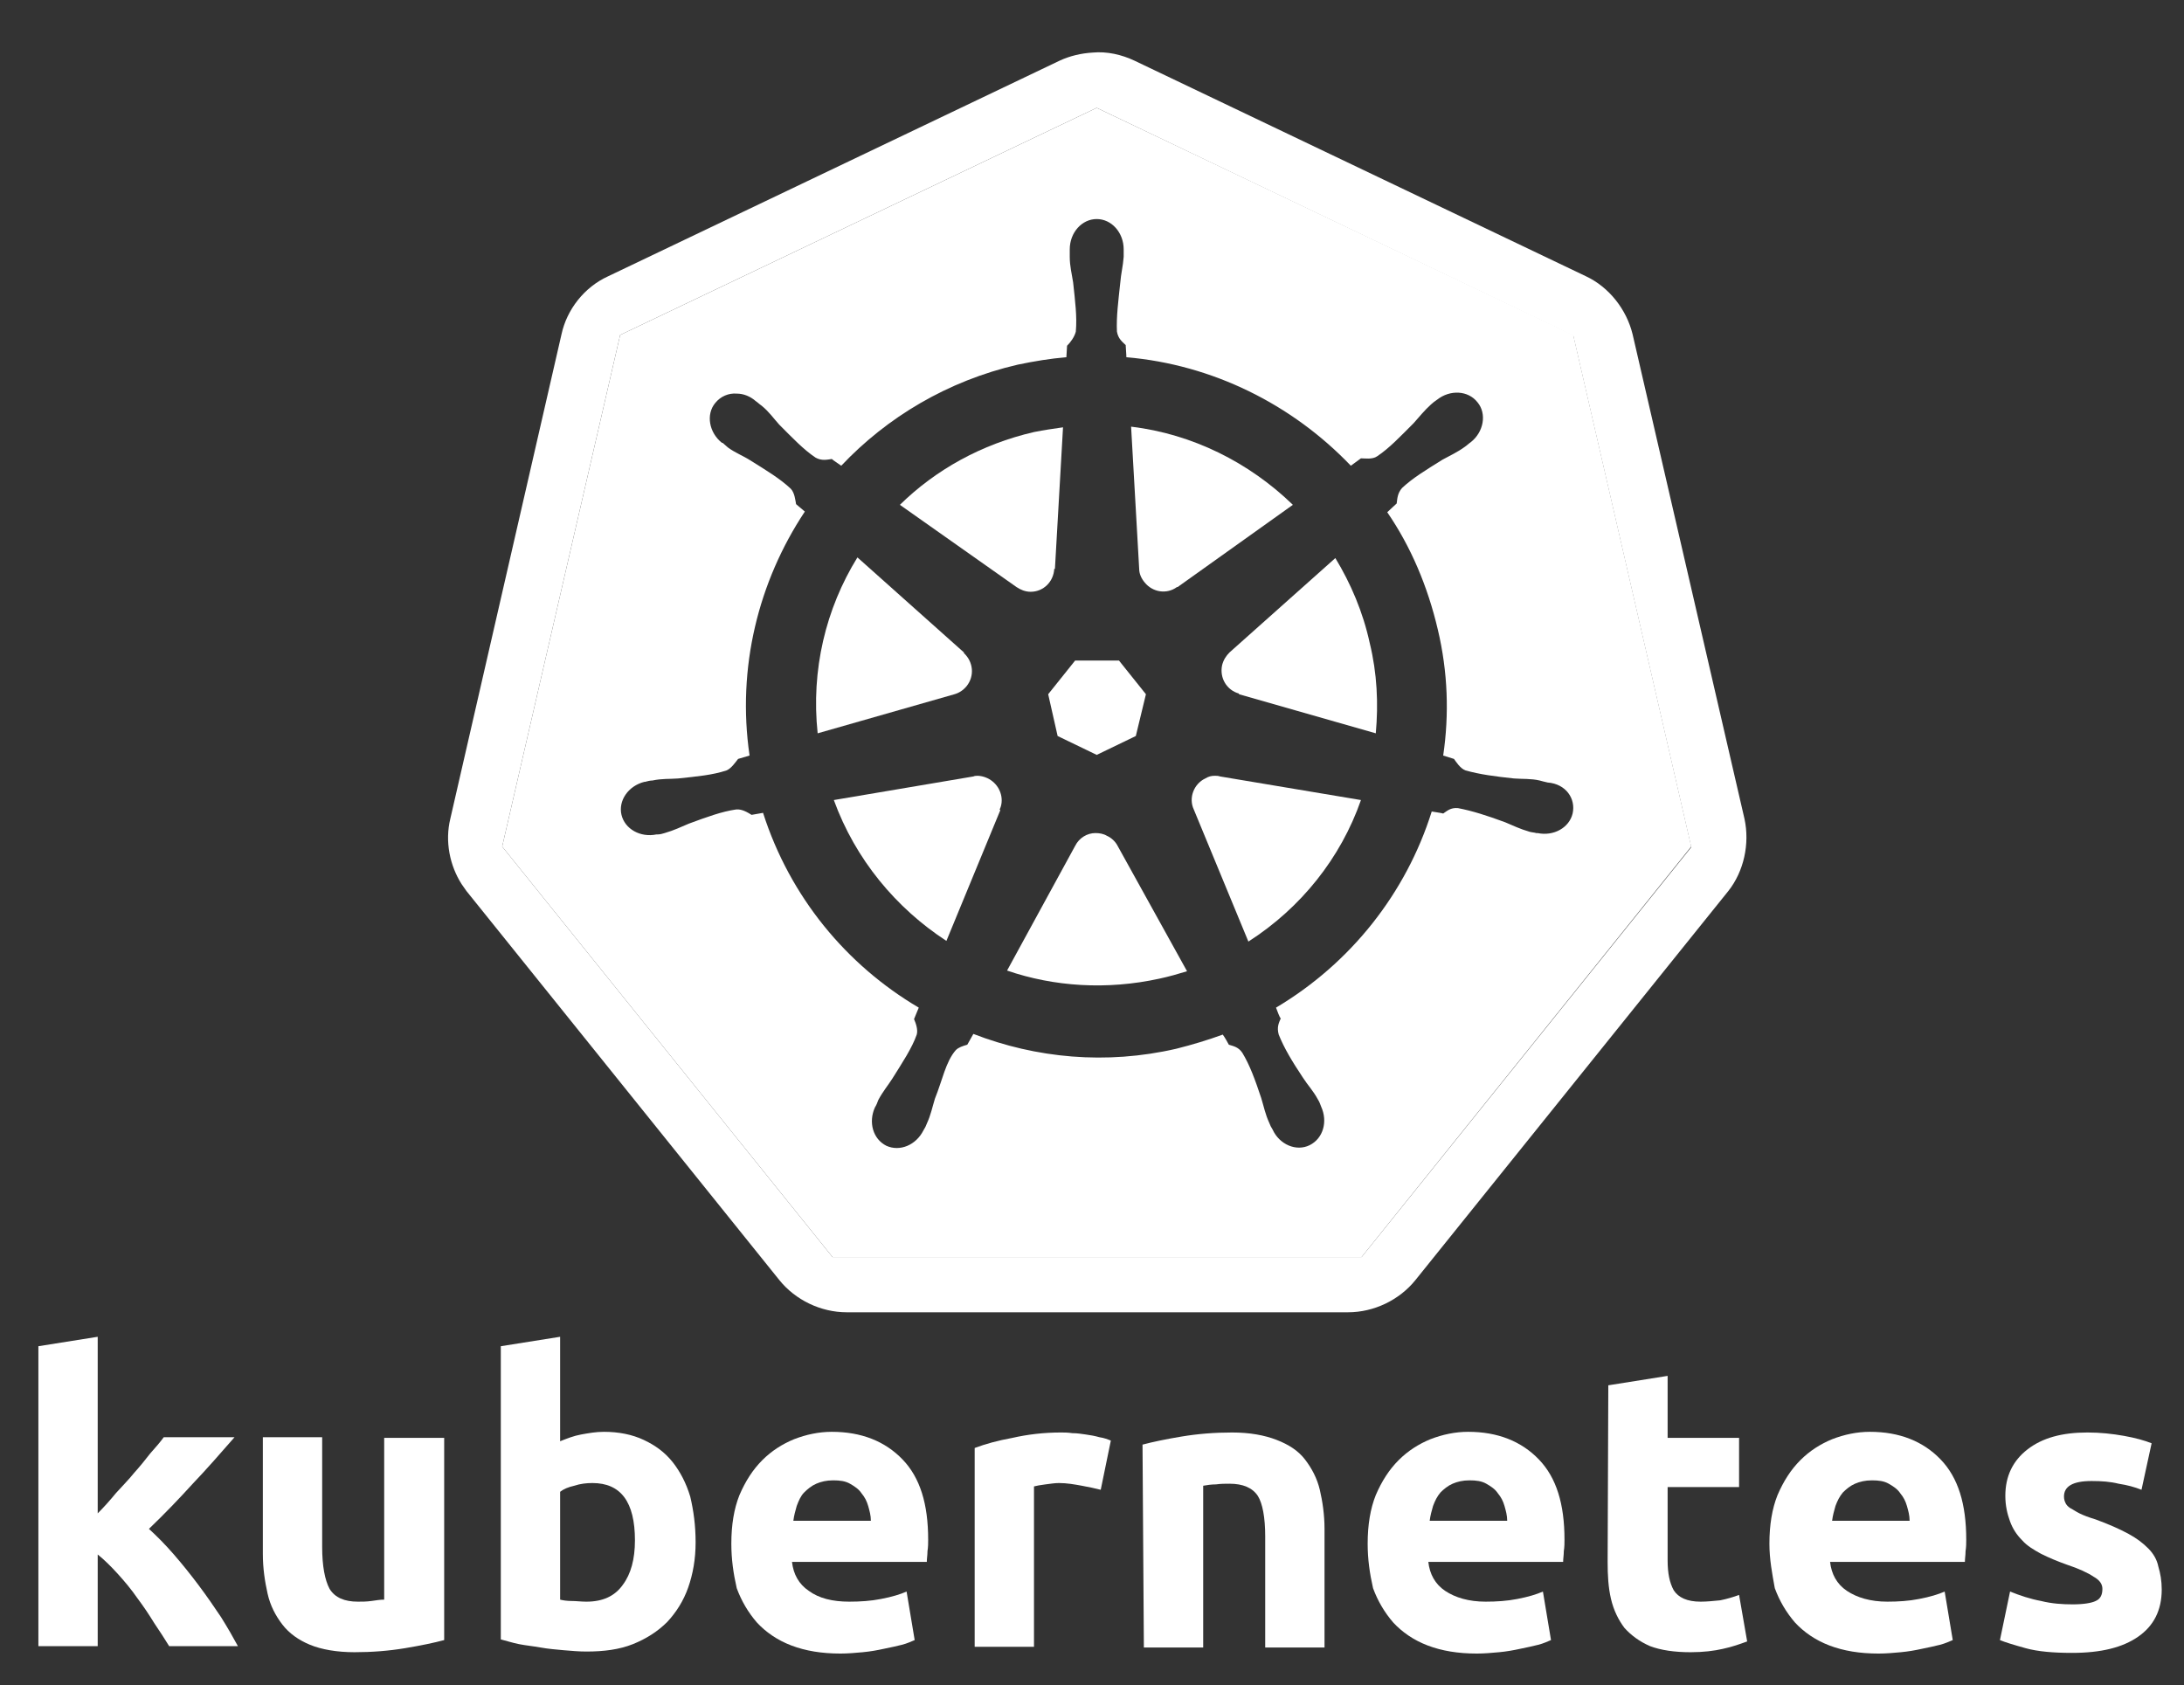 <?xml version="1.0" encoding="utf-8"?>
<!-- Generator: Adobe Illustrator 21.1.0, SVG Export Plug-In . SVG Version: 6.00 Build 0)  -->
<svg version="1.1"
	 id="svg2" inkscape:export-filename="/home/thockin/src/kubernetes/kubernetes.png" inkscape:export-xdpi="250.55" inkscape:export-ydpi="250.55" inkscape:version="0.48.4 r9939" sodipodi:docname="name_white.svg" xmlns:cc="http://creativecommons.org/ns#" xmlns:dc="http://purl.org/dc/elements/1.1/" xmlns:inkscape="http://www.inkscape.org/namespaces/inkscape" xmlns:rdf="http://www.w3.org/1999/02/22-rdf-syntax-ns#" xmlns:sodipodi="http://sodipodi.sourceforge.net/DTD/sodipodi-0.dtd" xmlns:svg="http://www.w3.org/2000/svg"
	 xmlns="http://www.w3.org/2000/svg" xmlns:xlink="http://www.w3.org/1999/xlink" x="0px" y="0px" viewBox="0 0 324 250"
	 style="enable-background:new 0 0 324 250;" xml:space="preserve">
<rect x="0" y="0" width="324" height="250" fill="#333333" stroke="none"/>
<style type="text/css">
	.st0{fill:#FFFFFF;}
</style>
<g id="layer1_1_" transform="translate(-6.105,-305.366)" inkscape:groupmode="layer" inkscape:label="Layer 1">
	<g id="text4373_1_">
		<path id="path2985_1_" class="st0" d="M20.6,529.9c0.9-0.9,1.8-1.9,2.7-3c0.9-1,1.9-2,2.7-3c0.9-1,1.7-2,2.4-2.9
			c0.8-0.9,1.5-1.7,2-2.4h10.5c-2.1,2.4-4.1,4.7-6.2,6.9c-2,2.2-4.1,4.4-6.5,6.7c1.2,1.1,2.4,2.3,3.7,3.8c1.3,1.5,2.5,3,3.7,4.6
			c1.2,1.6,2.3,3.2,3.3,4.7c1,1.6,1.8,3,2.5,4.3H31.2c-0.6-1-1.4-2.2-2.2-3.4c-0.8-1.3-1.6-2.5-2.5-3.7c-0.9-1.3-1.9-2.5-2.9-3.6
			c-1-1.1-2-2.1-3-2.9v13.6h-8.8v-44.5l8.8-1.4L20.6,529.9"/>
		<path id="path2987_1_" class="st0" d="M72,548.7c-1.5,0.4-3.4,0.8-5.8,1.2c-2.4,0.4-4.9,0.6-7.5,0.6c-2.6,0-4.9-0.4-6.6-1.1
			c-1.7-0.7-3.1-1.7-4.1-3c-1-1.3-1.8-2.8-2.2-4.6c-0.4-1.8-0.7-3.7-0.7-5.9v-17.3h8.8v16.3c0,2.8,0.4,4.9,1.1,6.2
			c0.8,1.3,2.2,1.9,4.2,1.9c0.6,0,1.3,0,2-0.1c0.7-0.1,1.3-0.2,1.9-0.2v-24H72L72,548.7"/>
		<path id="path2989_1_" class="st0" d="M100.3,533.9c0-5.7-2.1-8.5-6.3-8.5c-0.9,0-1.8,0.1-2.7,0.4c-0.9,0.2-1.6,0.5-2.1,0.9v16
			c0.4,0.1,1,0.2,1.7,0.2c0.7,0,1.4,0.1,2.2,0.1c2.4,0,4.2-0.8,5.4-2.5C99.7,538.9,100.3,536.7,100.3,533.9 M109.3,534.2
			c0,2.5-0.4,4.7-1.1,6.7c-0.7,2-1.8,3.7-3.1,5.1c-1.4,1.4-3.1,2.5-5.1,3.3c-2,0.8-4.3,1.1-6.9,1.1c-1.1,0-2.2-0.1-3.4-0.2
			c-1.1-0.1-2.3-0.2-3.4-0.4c-1.1-0.2-2.2-0.3-3.2-0.5c-1-0.2-1.9-0.5-2.7-0.7v-43.5l8.8-1.4v15.5c1-0.4,2-0.8,3.1-1
			c1.1-0.2,2.2-0.4,3.4-0.4c2.2,0,4.2,0.4,5.9,1.2c1.7,0.8,3.1,1.8,4.3,3.3c1.1,1.4,2,3.1,2.6,5.1
			C109,529.5,109.3,531.7,109.3,534.2"/>
		<path id="path2991_1_" class="st0" d="M114.6,534.4c0-2.8,0.4-5.2,1.2-7.2c0.9-2.1,2-3.8,3.4-5.2c1.4-1.4,3-2.4,4.7-3.1
			c1.8-0.7,3.7-1.1,5.6-1.1c4.4,0,7.9,1.4,10.5,4.1c2.6,2.7,3.8,6.6,3.8,11.9c0,0.5,0,1.1-0.1,1.7c0,0.6-0.1,1.1-0.1,1.6h-20
			c0.2,1.8,1,3.3,2.5,4.3c1.5,1.1,3.5,1.6,6,1.6c1.6,0,3.2-0.1,4.7-0.4c1.6-0.3,2.9-0.7,3.8-1.1l1.2,7.2c-0.5,0.2-1.1,0.5-1.9,0.7
			s-1.7,0.4-2.7,0.6c-0.9,0.2-2,0.4-3.1,0.5c-1.1,0.1-2.2,0.2-3.3,0.2c-2.8,0-5.2-0.4-7.3-1.2c-2.1-0.8-3.8-2-5.1-3.4
			c-1.3-1.5-2.3-3.2-3-5.1C114.9,538.8,114.6,536.7,114.6,534.4 M135.3,531c0-0.8-0.2-1.5-0.4-2.2c-0.2-0.7-0.5-1.3-1-1.9
			c-0.4-0.6-1-1-1.7-1.4c-0.7-0.4-1.5-0.5-2.5-0.5c-1,0-1.8,0.2-2.5,0.5c-0.7,0.3-1.3,0.8-1.8,1.3s-0.8,1.2-1.1,2
			c-0.2,0.7-0.4,1.4-0.5,2.2H135.3"/>
		<path id="path2993_1_" class="st0" d="M169.4,526.4c-0.8-0.2-1.7-0.4-2.8-0.6c-1.1-0.2-2.2-0.4-3.4-0.4c-0.6,0-1.2,0.1-2,0.2
			c-0.8,0.1-1.3,0.2-1.7,0.3v23.8h-8.8v-29.5c1.6-0.6,3.4-1.1,5.6-1.5c2.2-0.5,4.6-0.8,7.2-0.8c0.5,0,1,0,1.7,0.1
			c0.7,0,1.3,0.1,2,0.2c0.7,0.1,1.3,0.2,2,0.4c0.7,0.1,1.2,0.3,1.7,0.5L169.4,526.4"/>
		<path id="path2995_1_" class="st0" d="M175.6,519.7c1.5-0.4,3.4-0.8,5.8-1.2c2.4-0.4,4.9-0.6,7.5-0.6c2.6,0,4.8,0.4,6.6,1.1
			c1.8,0.7,3.2,1.6,4.2,2.9s1.8,2.8,2.2,4.5c0.4,1.7,0.7,3.7,0.7,5.8v17.6h-8.8v-16.5c0-2.8-0.4-4.9-1.1-6c-0.8-1.2-2.2-1.8-4.2-1.8
			c-0.6,0-1.3,0-2,0.1c-0.7,0-1.3,0.1-1.9,0.2v24h-8.8L175.6,519.7"/>
		<path id="path2997_1_" class="st0" d="M209,534.4c0-2.8,0.4-5.2,1.2-7.2c0.9-2.1,2-3.8,3.4-5.2c1.4-1.4,3-2.4,4.7-3.1
			c1.8-0.7,3.7-1.1,5.6-1.1c4.4,0,7.9,1.4,10.5,4.1c2.6,2.7,3.8,6.6,3.8,11.9c0,0.5,0,1.1-0.1,1.7c0,0.6-0.1,1.1-0.1,1.6h-20
			c0.2,1.8,1,3.3,2.5,4.3s3.5,1.6,6,1.6c1.6,0,3.2-0.1,4.7-0.4c1.6-0.3,2.9-0.7,3.8-1.1l1.2,7.2c-0.5,0.2-1.1,0.5-1.9,0.7
			s-1.7,0.4-2.7,0.6c-0.9,0.2-2,0.4-3.1,0.5c-1.1,0.1-2.2,0.2-3.3,0.2c-2.8,0-5.2-0.4-7.3-1.2c-2.1-0.8-3.8-2-5.1-3.4
			c-1.3-1.5-2.3-3.2-3-5.1C209.3,538.8,209,536.7,209,534.4 M229.7,531c0-0.8-0.2-1.5-0.4-2.2c-0.2-0.7-0.5-1.3-1-1.9
			c-0.4-0.6-1-1-1.7-1.4c-0.7-0.4-1.5-0.5-2.5-0.5c-1,0-1.8,0.2-2.5,0.5c-0.7,0.3-1.3,0.8-1.8,1.3c-0.5,0.6-0.8,1.2-1.1,2
			c-0.2,0.7-0.4,1.4-0.5,2.2H229.7"/>
		<path id="path2999_1_" class="st0" d="M244.7,510.9l8.8-1.4v9.2h10.6v7.3h-10.6v10.9c0,1.9,0.3,3.3,0.9,4.4c0.7,1.1,2,1.7,4,1.7
			c0.9,0,1.9-0.1,2.9-0.2c1-0.2,2-0.5,2.8-0.8l1.2,6.9c-1.1,0.4-2.2,0.8-3.6,1.1c-1.3,0.3-2.9,0.5-4.8,0.5c-2.4,0-4.4-0.3-6-0.9
			c-1.6-0.7-2.8-1.6-3.8-2.7c-0.9-1.2-1.6-2.6-2-4.3c-0.4-1.7-0.5-3.5-0.5-5.5L244.7,510.9"/>
		<path id="path3001_1_" class="st0" d="M268.6,534.4c0-2.8,0.4-5.2,1.2-7.2c0.9-2.1,2-3.8,3.4-5.2c1.4-1.4,3-2.4,4.7-3.1
			c1.8-0.7,3.7-1.1,5.6-1.1c4.4,0,7.9,1.4,10.5,4.1c2.6,2.7,3.8,6.6,3.8,11.9c0,0.5,0,1.1-0.1,1.7c0,0.6-0.1,1.1-0.1,1.6h-20
			c0.2,1.8,1,3.3,2.5,4.3s3.5,1.6,6,1.6c1.6,0,3.2-0.1,4.7-0.4c1.6-0.3,2.9-0.7,3.8-1.1l1.2,7.2c-0.5,0.2-1.1,0.5-1.9,0.7
			s-1.7,0.4-2.7,0.6c-0.9,0.2-2,0.4-3.1,0.5c-1.1,0.1-2.2,0.2-3.3,0.2c-2.8,0-5.2-0.4-7.3-1.2c-2.1-0.8-3.8-2-5.1-3.4
			c-1.3-1.5-2.3-3.2-3-5.1C269,538.8,268.6,536.7,268.6,534.4 M289.4,531c0-0.8-0.2-1.5-0.4-2.2c-0.2-0.7-0.5-1.3-1-1.9
			c-0.4-0.6-1-1-1.7-1.4c-0.7-0.4-1.5-0.5-2.5-0.5c-1,0-1.8,0.2-2.5,0.5c-0.7,0.3-1.3,0.8-1.8,1.3c-0.5,0.6-0.8,1.2-1.1,2
			c-0.2,0.7-0.4,1.4-0.5,2.2H289.4"/>
		<path id="path3003_1_" class="st0" d="M313.6,543.4c1.6,0,2.8-0.2,3.4-0.5c0.7-0.3,1-0.9,1-1.8c0-0.7-0.4-1.3-1.3-1.8
			c-0.9-0.6-2.2-1.2-4-1.8c-1.4-0.5-2.6-1-3.8-1.6c-1.1-0.6-2.1-1.2-2.8-2c-0.8-0.8-1.4-1.7-1.8-2.8c-0.4-1.1-0.7-2.3-0.7-3.8
			c0-2.9,1.1-5.2,3.3-6.9c2.2-1.7,5.1-2.5,8.9-2.5c1.9,0,3.7,0.2,5.4,0.5c1.7,0.3,3.1,0.7,4.1,1.1l-1.5,6.9c-1-0.4-2.1-0.7-3.4-0.9
			c-1.2-0.3-2.5-0.4-4-0.4c-2.8,0-4.1,0.8-4.1,2.3c0,0.4,0.1,0.7,0.2,0.9c0.1,0.3,0.4,0.6,0.7,0.8c0.4,0.2,0.8,0.5,1.4,0.8
			c0.6,0.3,1.4,0.6,2.4,0.9c1.9,0.7,3.5,1.4,4.8,2.1c1.3,0.7,2.2,1.4,3,2.2c0.8,0.8,1.3,1.7,1.5,2.7c0.3,1,0.5,2.1,0.5,3.4
			c0,3.1-1.2,5.4-3.5,7c-2.3,1.6-5.5,2.4-9.8,2.4c-2.8,0-5.1-0.2-6.9-0.7c-1.8-0.5-3.1-0.9-3.8-1.2l1.5-7.2c1.5,0.6,3,1.1,4.6,1.4
			C310.5,543.3,312.1,543.4,313.6,543.4"/>
	</g>
</g>
<g>
	<path class="st0" d="M258.8,121.5l-16.6-71.9c-0.9-3.7-3.5-7-6.9-8.6l-67-32c-1.9-0.9-4.1-1.4-6.2-1.2c-1.7,0.1-3.4,0.5-4.9,1.2
		l-67,32c-3.5,1.6-6.1,4.9-6.9,8.6l-16.5,71.9c-0.8,3.3-0.1,6.9,1.7,9.7c0.2,0.3,0.5,0.7,0.7,1l46.4,57.7c2.4,3,6.2,4.8,10,4.8
		l74.4,0c3.8,0,7.6-1.8,10-4.8l46.4-57.7C258.7,129.3,259.6,125.2,258.8,121.5z M202,186.5l-78.5,0l-49-60.9L92,49.7l0,0l0,0
		L162.7,16l70.7,33.8l17.5,75.9L202,186.5z"/>
	<path class="st0" d="M92,49.7l-17.5,75.9L92,49.7z"/>
	<polygon class="st0" points="123.5,186.5 74.5,125.7 123.5,186.5 202,186.5 250.9,125.6 202,186.5 	"/>
	<polygon class="st0" points="92,49.7 92,49.7 162.7,16 	"/>
	<polygon class="st0" points="162.7,16 233.5,49.7 250.9,125.6 233.5,49.7 	"/>
	<path class="st0" d="M150.8,87.1c0.6,0.4,1.3,0.7,2.1,0.7c1.9,0,3.4-1.5,3.5-3.4l0.1,0l1.2-21c-1.4,0.2-2.8,0.4-4.3,0.7
		c-7.8,1.8-14.6,5.6-19.9,10.8L150.8,87.1L150.8,87.1z"/>
	<polygon class="st0" points="156.9,109.2 162.7,112 168.5,109.2 170,103 166,98 159.5,98 155.5,103 	"/>
	<path class="st0" d="M169,84.4c0,0.7,0.3,1.4,0.8,2c1.2,1.5,3.3,1.8,4.8,0.7l0.1,0l17.1-12.2c-6.5-6.3-14.9-10.5-24-11.6L169,84.4
		L169,84.4z"/>
	<path class="st0" d="M165.8,125.5c-0.3-0.6-0.9-1.2-1.6-1.5c-0.5-0.3-1.1-0.4-1.7-0.4c-1.2,0-2.4,0.7-3,1.9h0L149.4,144
		c7,2.4,14.8,2.9,22.6,1.2c1.4-0.3,2.8-0.7,4.1-1.1L165.8,125.5L165.8,125.5z"/>
	<path class="st0" d="M162.7,16L92,49.7l-17.5,75.9l49,60.9l78.5,0l48.9-60.9l-17.5-75.9L162.7,16z M233.3,120.7
		c-0.5,2.1-2.8,3.4-5.2,2.9c0,0,0,0-0.1,0c0,0-0.1,0-0.1,0c-0.3-0.1-0.7-0.1-1-0.2c-1.4-0.4-2.4-0.9-3.6-1.4c-2.7-1-4.9-1.7-7-2.1
		c-1.1-0.1-1.6,0.4-2.2,0.8c-0.3-0.1-1.2-0.2-1.7-0.3c-3.8,12.1-12,22.5-23.1,29.1c0.2,0.5,0.5,1.4,0.7,1.6
		c-0.3,0.7-0.6,1.3-0.3,2.4c0.8,2,2,4,3.6,6.4c0.7,1.1,1.5,1.9,2.2,3.2c0.2,0.3,0.4,0.8,0.5,1.1c1,2.2,0.3,4.7-1.7,5.7
		c-2,1-4.5-0.1-5.5-2.3c-0.2-0.3-0.4-0.7-0.5-1c-0.6-1.3-0.8-2.4-1.2-3.7c-0.9-2.7-1.7-4.9-2.8-6.7c-0.6-0.9-1.4-1-2-1.2
		c-0.1-0.2-0.6-1.1-0.9-1.5c-2.2,0.8-4.5,1.5-6.9,2.1c-10.4,2.4-20.8,1.4-30.1-2.2l-0.9,1.6c-0.7,0.2-1.3,0.4-1.7,0.8
		c-1.5,1.7-2,4.5-3.1,7.2c-0.4,1.3-0.6,2.4-1.2,3.7c-0.1,0.3-0.3,0.7-0.5,1c0,0,0,0,0,0c0,0,0,0,0,0c-1.1,2.2-3.5,3.2-5.5,2.3
		c-2-1-2.7-3.5-1.7-5.7c0.2-0.3,0.4-0.8,0.5-1.1c0.7-1.3,1.4-2.1,2.1-3.2c1.5-2.4,2.9-4.5,3.6-6.5c0.2-0.7-0.1-1.6-0.4-2.3l0.7-1.7
		c-10.7-6.3-19.1-16.4-23.1-28.9l-1.7,0.3c-0.5-0.3-1.4-0.9-2.3-0.8c-2.1,0.3-4.3,1.1-7,2.1c-1.2,0.5-2.2,1-3.6,1.4
		c-0.3,0.1-0.7,0.2-1,0.2c0,0,0,0-0.1,0c0,0,0,0-0.1,0c-2.4,0.5-4.7-0.8-5.2-2.9c-0.5-2.1,1-4.3,3.4-4.9c0,0,0,0,0.1,0c0,0,0,0,0,0
		c0.3-0.1,0.8-0.2,1.1-0.2c1.4-0.3,2.5-0.2,3.8-0.3c2.8-0.3,5.1-0.5,7.2-1.2c0.7-0.3,1.3-1.2,1.7-1.7l1.7-0.5
		c-1.9-13,1.3-25.8,8.2-36.2l-1.3-1.1c-0.1-0.5-0.2-1.7-0.8-2.3c-1.6-1.5-3.6-2.7-6-4.2c-1.1-0.7-2.2-1.1-3.3-1.9
		c-0.2-0.2-0.6-0.5-0.8-0.7c0,0,0,0-0.1,0c-1.9-1.5-2.4-4.2-1-5.9c0.8-1,2-1.5,3.2-1.4c1,0,2,0.4,2.8,1.1c0.3,0.2,0.6,0.5,0.9,0.7
		c1.1,0.9,1.7,1.8,2.6,2.8c2,2,3.6,3.7,5.4,4.9c0.9,0.5,1.7,0.3,2.4,0.2c0.2,0.2,1,0.7,1.4,1c6.8-7.2,15.8-12.6,26.2-15
		c2.4-0.5,4.8-0.9,7.2-1.1l0.1-1.7c0.5-0.5,1.1-1.3,1.3-2.1c0.2-2.2-0.1-4.5-0.4-7.3c-0.2-1.3-0.5-2.4-0.5-3.8c0-0.3,0-0.7,0-1
		c0,0,0-0.1,0-0.1c0-2.5,1.8-4.5,4-4.5c2.2,0,4,2,4,4.5c0,0.3,0,0.8,0,1.1c-0.1,1.4-0.4,2.5-0.5,3.8c-0.3,2.8-0.6,5.1-0.5,7.3
		c0.2,1.1,0.8,1.5,1.3,2c0,0.3,0.1,1.3,0.1,1.8c12.8,1.1,24.6,7,33.3,16.1l1.5-1.1c0.5,0,1.7,0.2,2.4-0.3c1.8-1.2,3.4-2.9,5.4-4.9
		c0.9-1,1.6-1.9,2.6-2.8c0.2-0.2,0.6-0.5,0.9-0.7c1.9-1.5,4.6-1.4,6,0.4c1.4,1.7,0.9,4.4-1,5.9c-0.3,0.2-0.6,0.5-0.9,0.7
		c-1.1,0.8-2.2,1.3-3.3,1.9c-2.4,1.5-4.4,2.7-6,4.2c-0.7,0.8-0.7,1.6-0.8,2.3c-0.2,0.2-1,0.9-1.4,1.3c3.5,5.1,6,11,7.5,17.4
		c1.5,6.3,1.7,12.6,0.8,18.7l1.6,0.5c0.3,0.4,0.9,1.4,1.7,1.7c2.1,0.6,4.4,0.9,7.2,1.2c1.3,0.1,2.5,0,3.8,0.3
		c0.3,0.1,0.8,0.2,1.2,0.3C232.3,116.3,233.8,118.5,233.3,120.7z"/>
	<path class="st0" d="M198.1,82.8l-15.7,14l0,0c-0.5,0.5-0.9,1.1-1.1,1.9c-0.4,1.9,0.7,3.7,2.5,4.2l0,0.1l20.3,5.8
		c0.4-4.4,0.2-8.9-0.9-13.4C202.2,90.8,200.4,86.6,198.1,82.8z"/>
	<path class="st0" d="M148.5,117.9c-0.4-1.6-1.8-2.7-3.4-2.8c-0.2,0-0.5,0-0.7,0.1l0,0l-20.7,3.5c3.2,8.8,9.2,16,16.7,20.9l8-19.4
		l-0.1-0.1C148.6,119.5,148.7,118.7,148.5,117.9z"/>
	<path class="st0" d="M181,115.2c-0.3-0.1-0.5-0.1-0.8-0.1c-0.5,0-0.9,0.1-1.4,0.4c-1.7,0.8-2.5,2.9-1.7,4.6l0,0l8.1,19.6
		c7.8-5,13.7-12.4,16.7-21L181,115.2L181,115.2z"/>
	<path class="st0" d="M141.6,103c0.7-0.2,1.3-0.6,1.8-1.2c1.2-1.5,1-3.6-0.4-4.9l0-0.1l-15.8-14.1c-4.7,7.6-6.9,16.7-5.9,26.1
		L141.6,103L141.6,103z"/>
</g>
</svg>
